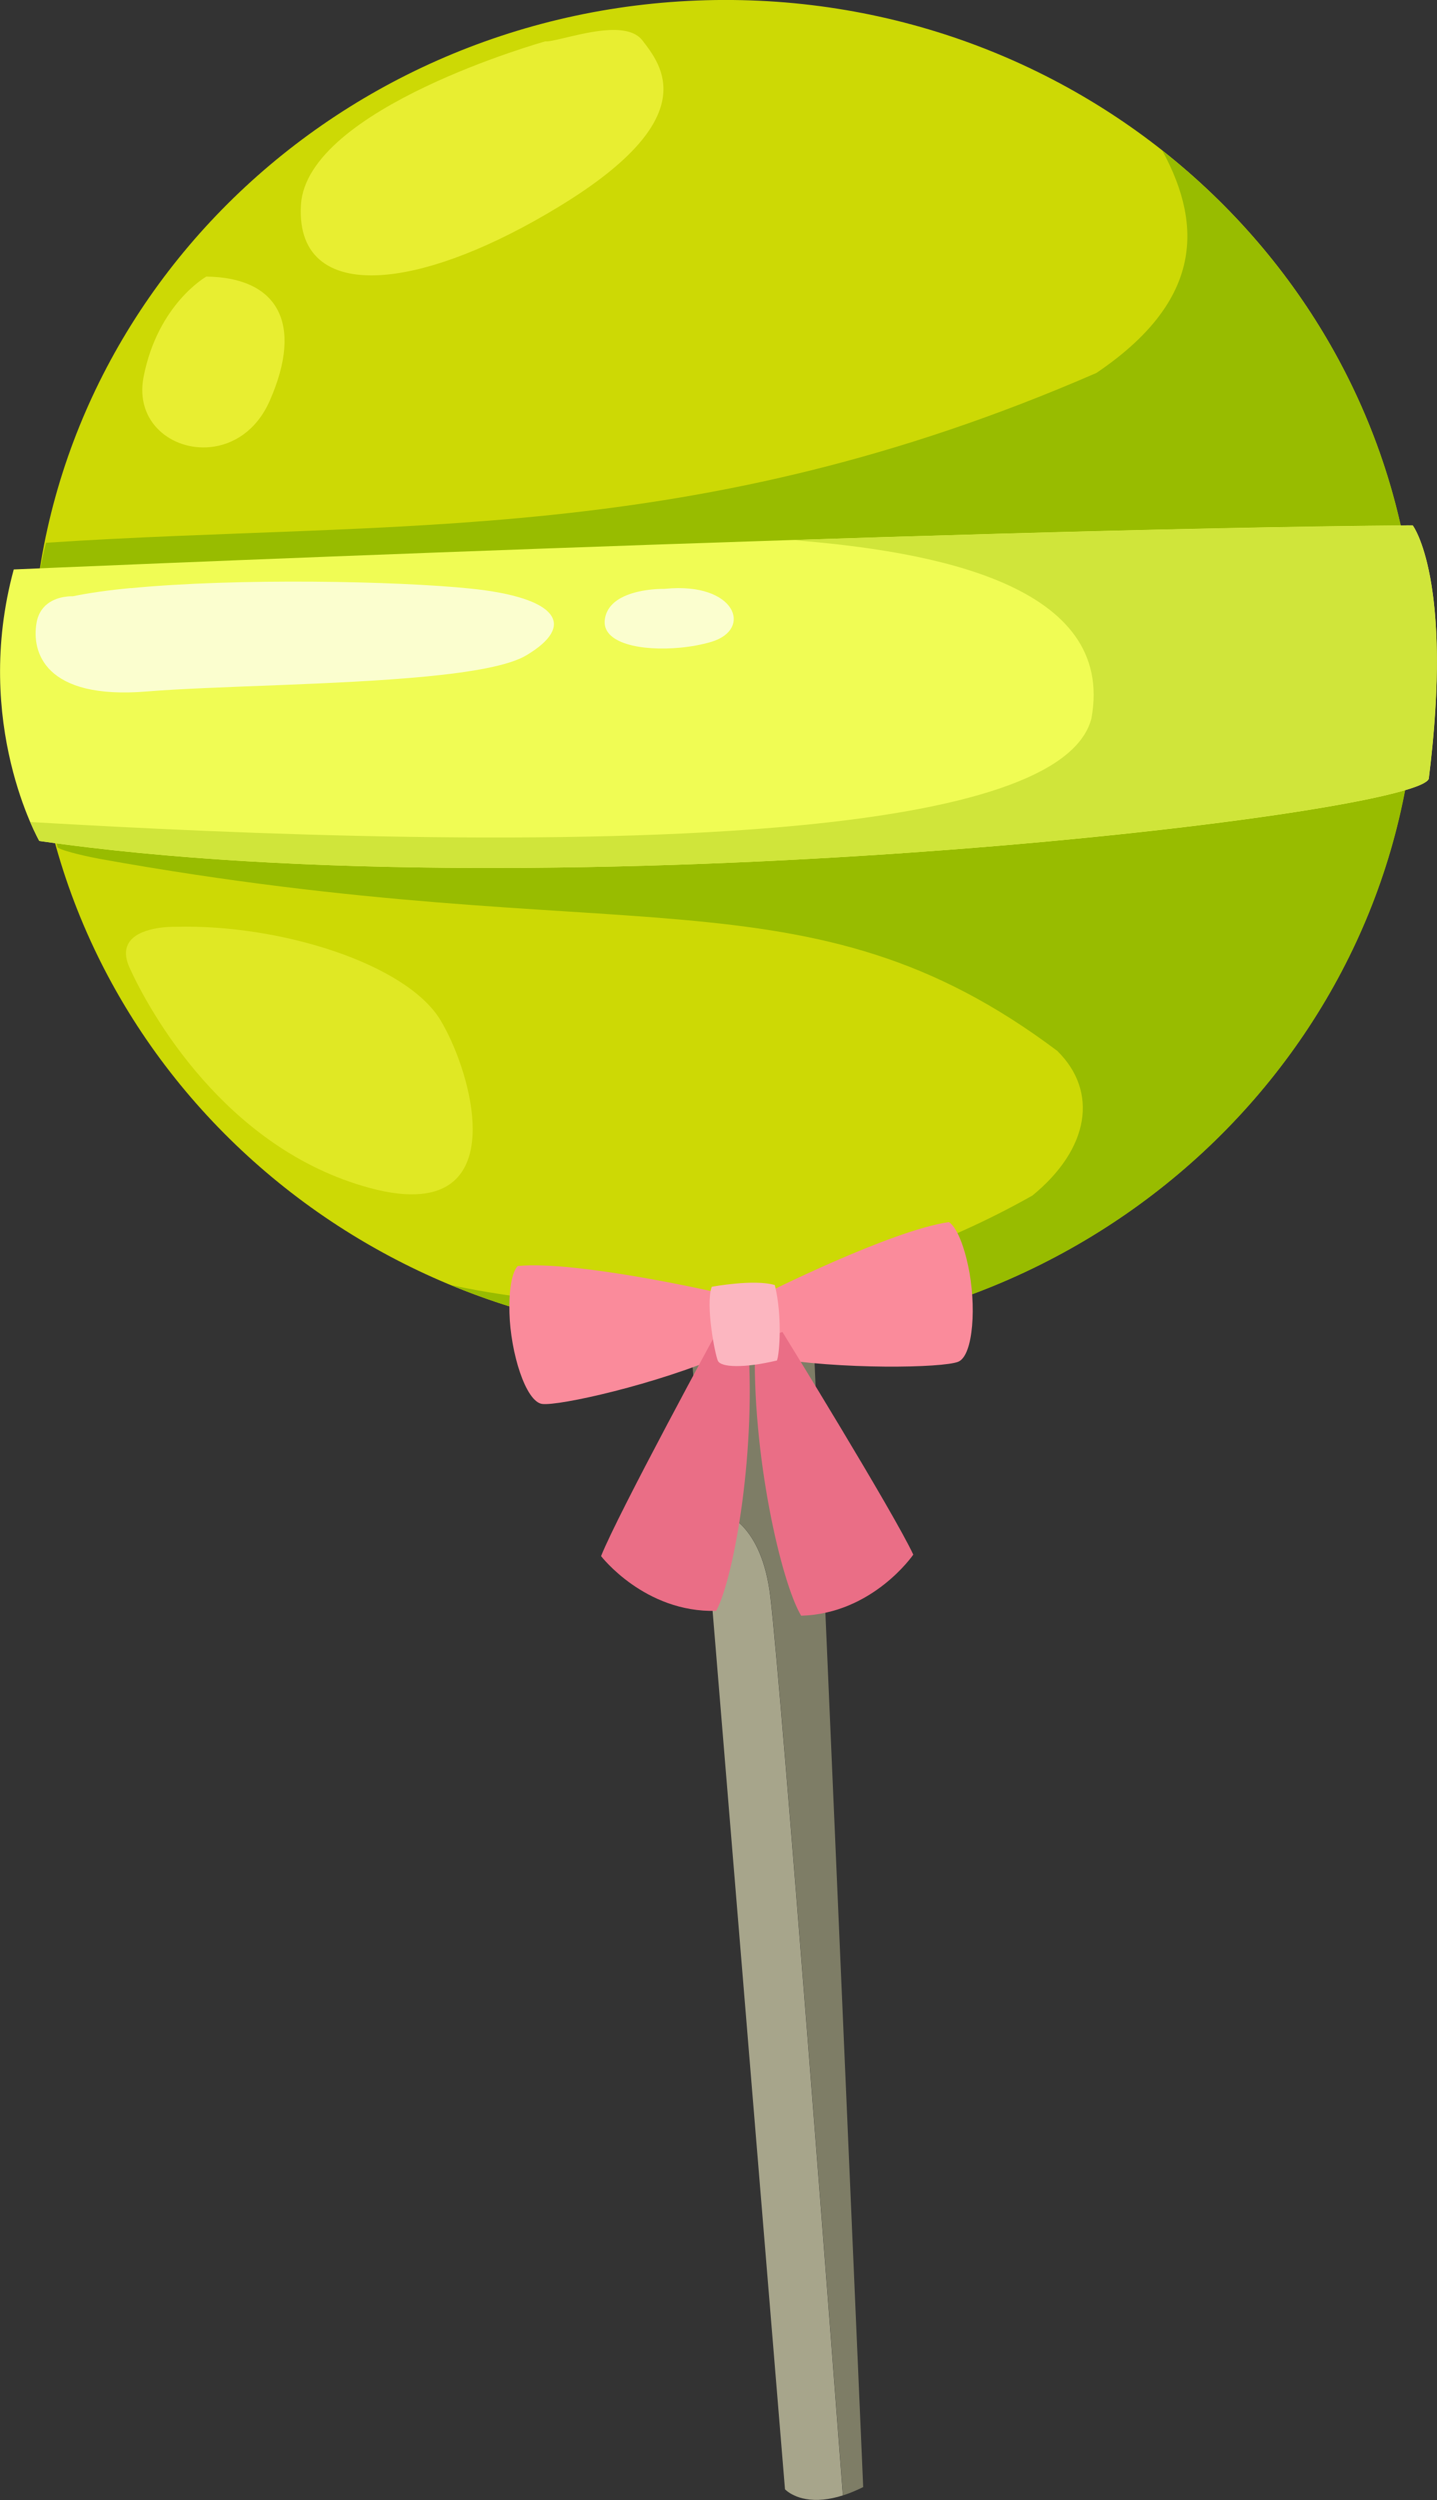 <?xml version="1.0" encoding="UTF-8"?><svg xmlns="http://www.w3.org/2000/svg" viewBox="0 0 124.39 216.39"><rect x="0" y="0" width="124.39" height="216.39" fill="#333333" stroke="none"/><defs><style>.d{fill:#98bc00;}.e{fill:#cdd905;}.f{fill:#e8ee31;}.g{fill:#f0fc54;}.h{fill:#fa8b9b;}.i{fill:#ea6e86;}.j{fill:#fbfecf;}.k{fill:#d5e672;}.l{fill:#a7a58b;}.m{fill:#7e7d66;}.n{fill:#d0e53a;}.o{fill:#b3cf1e;}.p{fill:#e0e824;}.q{fill:#c5d920;}.r{fill:#fcb6c0;}</style></defs><g id="a"/><g id="b"><g id="c"><g><path class="l" d="M59.78,116.33l8.17,99.13s1.01,1.12,3.32,.89c.5-.05,1.06-.16,1.69-.36-.74-9.74-5.28-69.41-6.28-77.8-.74-6.16-3.81-7.55-5.74-7.8l-1.16-14.07h0Z"/><path class="m" d="M61.33,115.87c-.56,.12-1.08,.27-1.54,.45h0l1.16,14.07c1.94,.25,5,1.65,5.74,7.8,1,8.39,5.54,68.05,6.28,77.8,.54-.17,1.12-.41,1.75-.72h0l-4.32-99.88h-.01c-.35,.04-.69,.08-1.04,.12-.24,.03-.48,.05-.73,.07h0c-1.44,.14-2.9,.23-4.37,.27-.98,.03-1.95,.03-2.92,.01h0Z"/><path class="e" d="M122.59,56.32c.86,31.98-25.25,58.65-58.34,59.54C31.17,116.76,3.64,91.56,2.78,59.57,1.91,27.58,28.03,.92,61.11,.02c33.08-.89,60.61,24.31,61.48,56.3h0Z"/><path class="d" d="M100.61,13.03c3.71,6.8,3.19,13.24-5.7,19.25-34.84,15.16-60.43,12.69-90.93,14.7-1.15,4.73-1.33,7.52-1.19,12.59,.1,3.96,1.32,10.08,2.2,13.79,.57,.36,2.91,.85,3.69,.99,45.42,8.16,61.14,.32,82.84,16.61,3.56,3.5,2.81,8.46-2.15,12.52-15.57,8.79-33.38,11.39-50.33,7.75,7.72,3.19,16.27,4.88,25.23,4.64,33.08-.89,59.19-27.56,58.34-59.54-.48-17.53-8.98-33.01-21.99-43.29h0Z"/><path class="g" d="M1.18,49.29s80.62-3.5,121.11-3.82c0,0,3.56,4.67,1.39,21.94-1.24,3.21-75.64,11.84-120.28,5.38,0,0-5.83-10.17-2.21-23.5h0Z"/><path class="o" d="M72.03,46.63c.15,0,.3-.01,.44-.02-.15,0-.29,0-.44,.02h0Z"/><path class="k" d="M121.24,45.48h0c.35,0,.7,0,1.05-.01,0,0,1.36,1.78,1.89,7.2-.53-5.42-1.89-7.2-1.89-7.2-.35,0-.7,0-1.05,.01h0Z"/><polygon class="q" points="121.24 45.48 121.24 45.49 121.24 45.48 121.24 45.48 121.24 45.48"/><path class="o" d="M6.51,73.21c.5,.06,1,.12,1.51,.18-.51-.06-1.01-.12-1.51-.18h0Zm65.97-26.59c17.62-.56,35.28-1.01,48.76-1.13h0c-13.48,.12-31.14,.57-48.76,1.13h0Z"/><path class="k" d="M123.57,67.57c-.26,.25-.93,.54-1.95,.83h0c1.02-.3,1.69-.58,1.95-.83h0Z"/><path class="o" d="M91.73,72.74c.41-.04,.82-.08,1.22-.12h0c-.4,.04-.81,.08-1.22,.12h0Zm29.89-4.34c-4.29,1.26-14.85,2.87-28.52,4.2,13.67-1.33,24.23-2.94,28.52-4.2h0Z"/><path class="n" d="M68.48,46.74c12.24,.95,28.16,3.84,25.99,15.47-1.36,5.15-11.51,7.9-25.15,9.22-20.34,1.97-48.43,.79-66.7-.28,.45,1.05,.78,1.64,.78,1.64,1.02,.15,2.06,.29,3.11,.42,.5,.06,1,.12,1.51,.18,25.66,3.02,59.32,1.65,83.7-.65,.41-.04,.82-.08,1.22-.12,.05,0,.1-.01,.15-.02,13.67-1.33,24.23-2.94,28.52-4.2,1.02-.3,1.69-.58,1.95-.83,.06-.05,.09-.11,.11-.16,.83-6.61,.83-11.37,.5-14.73-.53-5.42-1.89-7.2-1.89-7.2-.35,0-.7,0-1.05,.01h0c-13.48,.12-31.14,.58-48.76,1.13h-.01c-.15,0-.3,0-.44,.02-1.18,.03-2.36,.07-3.54,.11h0Z"/><path class="f" d="M52.23,2.64c-.95,.09-1.94,.31-2.8,.51-.86,.2-1.59,.39-2.02,.43-.08,0-.15,.01-.21,0,0,0-20.65,5.77-21.15,14.16-.27,4.58,2.66,6.49,7.42,6.03,3.96-.38,9.19-2.4,14.92-5.89,12.64-7.68,8.84-12.26,7.22-14.38-.66-.86-1.98-1-3.39-.86h0Z"/><path class="f" d="M17.86,23.94s-4.2,2.37-5.43,8.68c-.77,3.93,2.47,6.4,5.75,6.08,2-.19,4.02-1.42,5.16-3.99,3-6.8,.62-10.7-5.48-10.77h0Z"/><path class="j" d="M11.32,50.9c-1.91,.18-3.61,.42-5.01,.71,0,0-.19-.01-.48,.02-.8,.08-2.36,.47-2.67,2.3-.43,2.48,.68,6.66,9.56,5.92,5.89-.48,16.47-.55,24.21-1.3,3.93-.38,7.12-.94,8.6-1.81,4.38-2.59,2.83-5.02-4.85-5.8-6.37-.65-20.18-.92-29.35-.03h0Z"/><path class="j" d="M56.45,51.02c-1.41,.14-3.8,.65-4.09,2.56-.33,2.13,3.2,2.8,6.52,2.48,.94-.09,1.87-.26,2.68-.5,3.65-1.08,2.11-5.18-3.94-4.6-.05,0-.09,.01-.14,.01,0,0-.43-.01-1.03,.05h0Z"/><path class="h" d="M44.82,109.58s-.81,.62-.72,4.06c.09,3.44,1.4,7.68,2.83,7.88,1.43,.19,9.93-1.69,16.03-4.36l-.97-5.31s-12.07-2.76-17.16-2.27Z"/><path class="h" d="M82.13,105.78s.94,.4,1.67,3.76c.73,3.36,.48,7.79-.86,8.33-1.34,.53-10.04,.72-16.6-.4l-.32-5.39s11.05-5.57,16.11-6.3Z"/><path class="i" d="M52.03,134.69s3.77,4.91,9.97,4.74c1.57-2.96,3.54-14.2,2.7-23.92l-2.4-.69s-8.79,16.14-10.27,19.87Z"/><path class="i" d="M79.05,134.57s-3.49,5.1-9.7,5.28c-1.72-2.86-4.3-13.99-3.99-23.74l2.37-.82s9.64,15.64,11.33,19.28Z"/><path class="r" d="M61.61,111.38s3.66-.69,5.46-.15c.67,2.71,.4,6.05,.18,6.53-2.83,.67-4.85,.61-5.11,.02-.26-.59-1.08-4.84-.53-6.4Z"/><path class="p" d="M14.22,80.26c-1.53,.15-4.22,.78-3.01,3.49,1.67,3.69,8.22,15.67,20.78,19.07,1.8,.49,3.28,.64,4.47,.52,7.1-.69,4.19-10.83,1.68-15.02-2.94-4.91-13.94-8.35-22.97-8.1,0,0-.4-.01-.96,.04h0Z"/></g></g></g></svg>